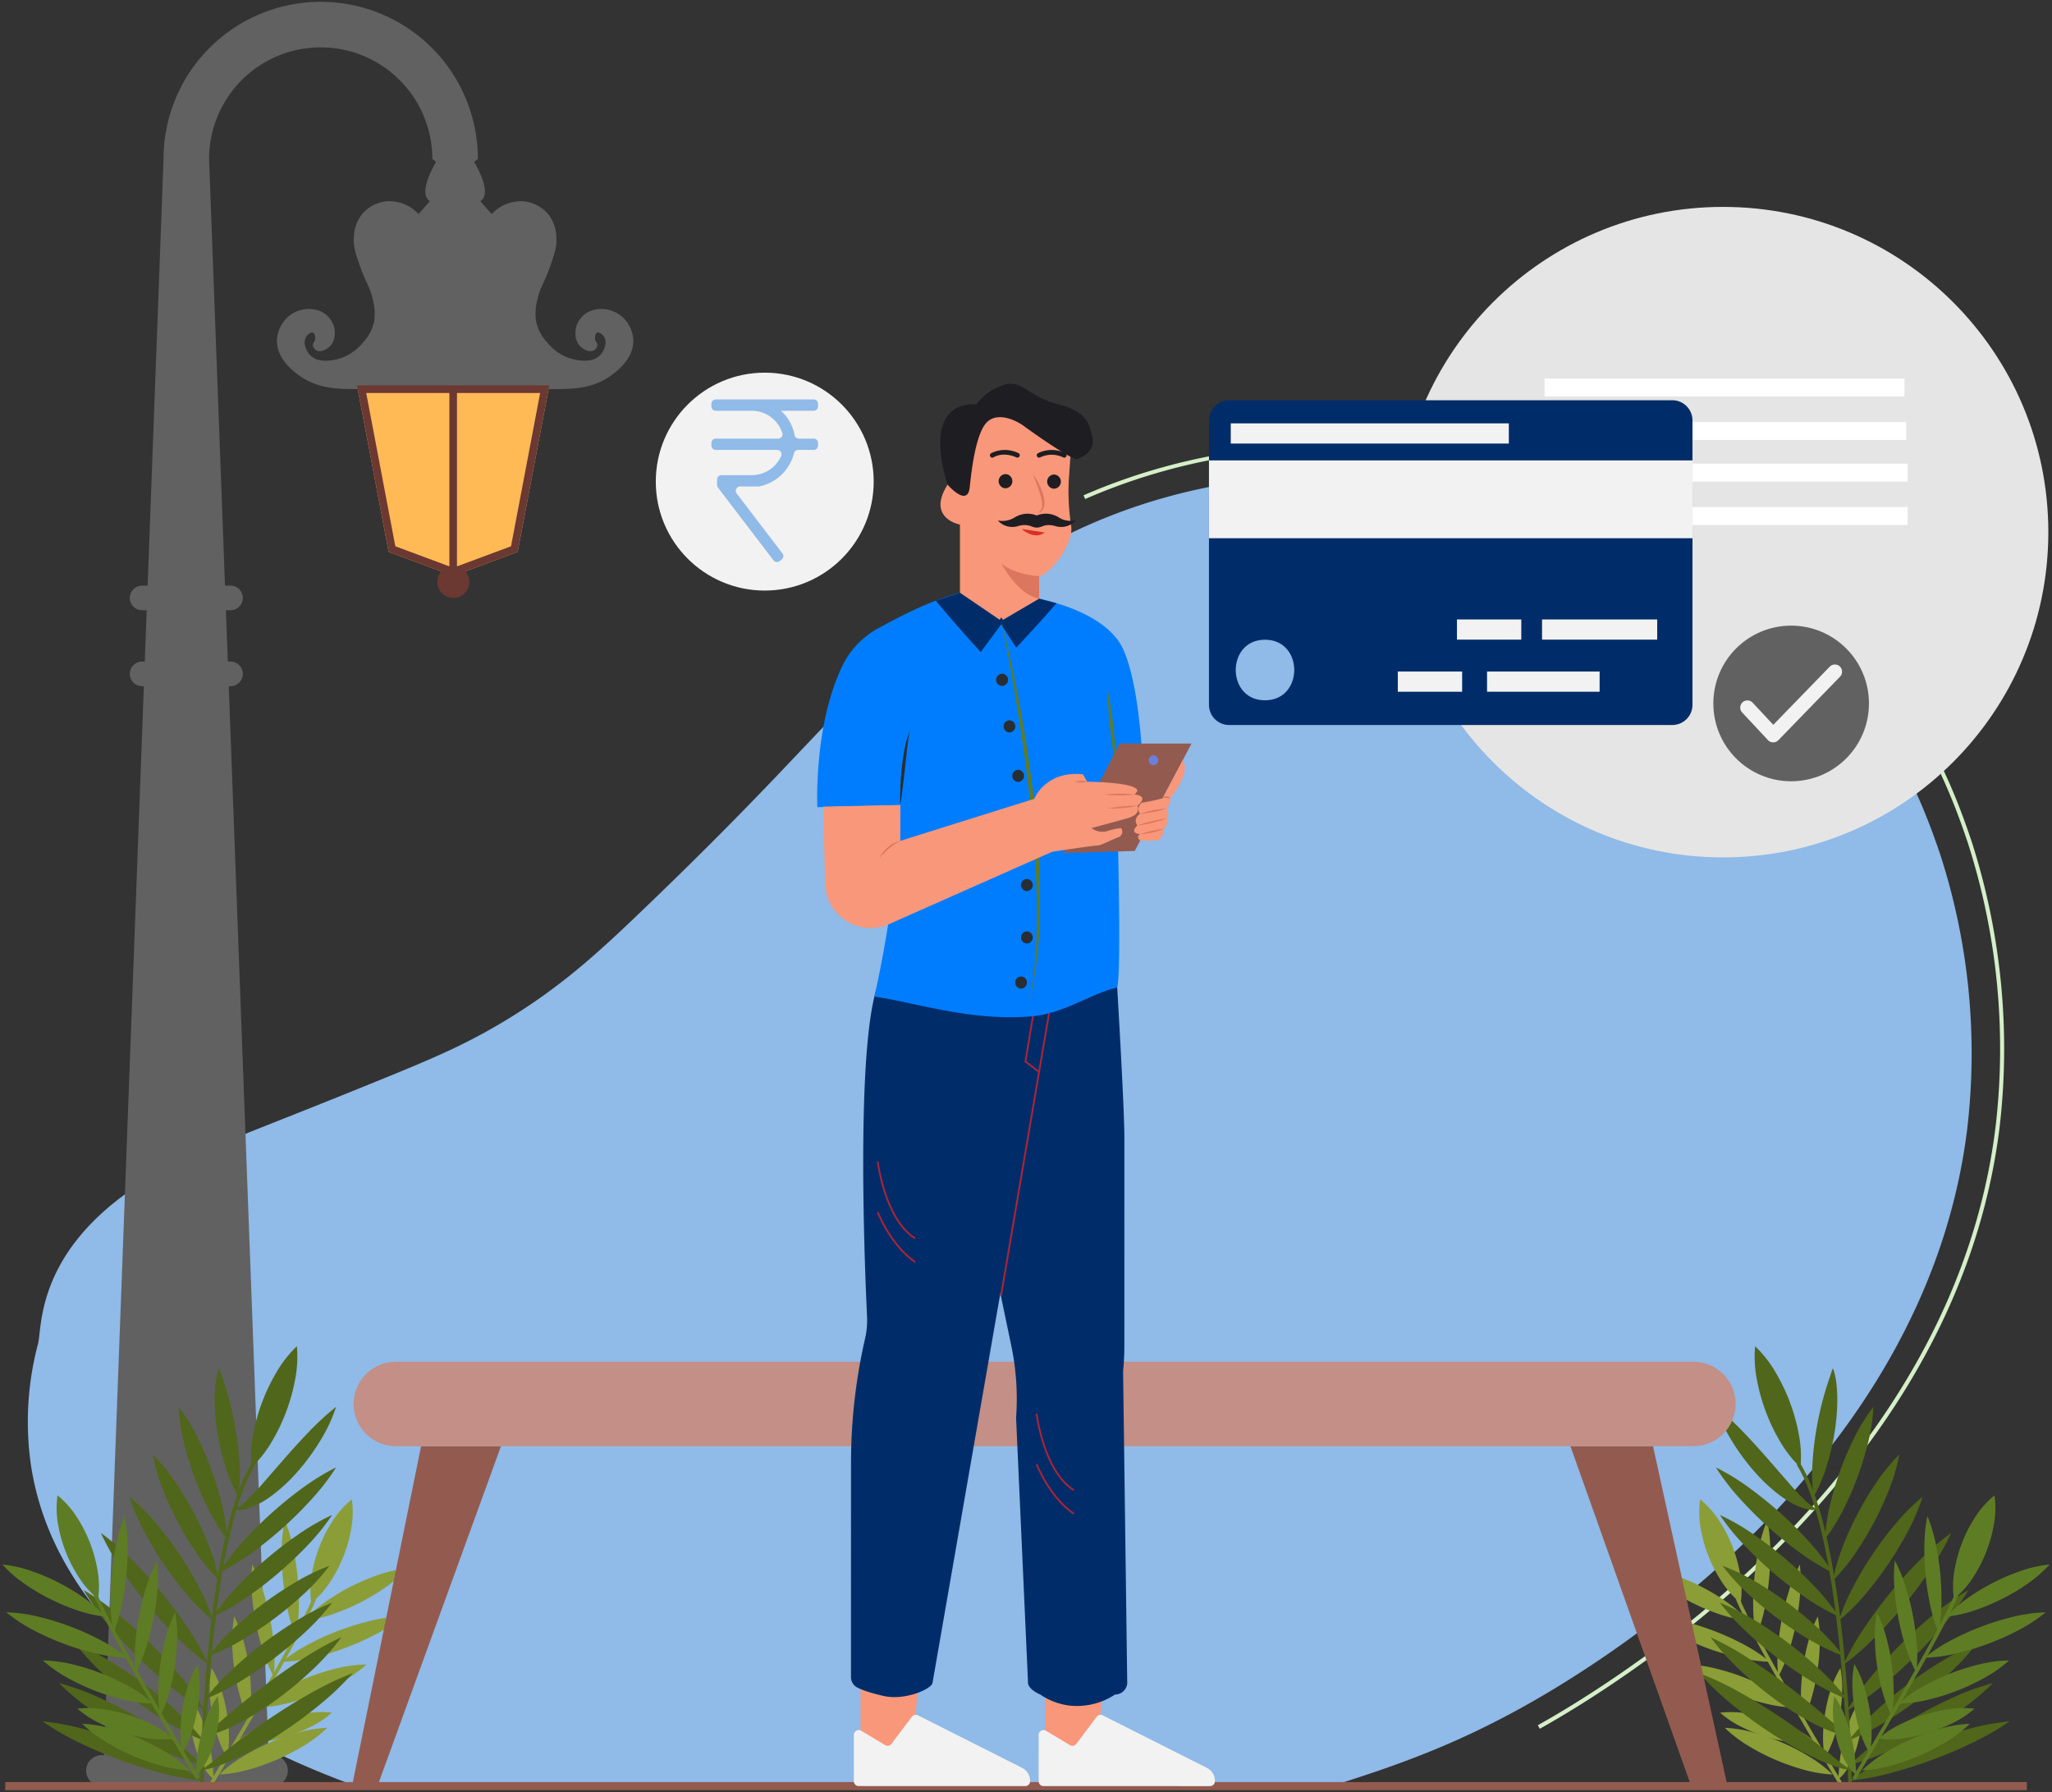 <svg width="497" height="434" fill="none" xmlns="http://www.w3.org/2000/svg"><rect width="100%" height="100%" fill="#333333" stroke="none"/><path d="M322.427 432.556c15.913-4.974 30.191-10.055 47.367-19.7 17.715-9.948 96.409-57.29 106.642-139.225a156.28 156.28 0 0 0-6.521-66.739c-3.164-9.272-9.725-27.896-26.284-46.314-20.271-22.559-43.401-31.303-56.964-36.248a164.414 164.414 0 0 0-63.868-9.488c-12.3.402-34.01 1.303-58.688 12.083-16.099 7.03-26.107 15.05-40.855 27.034-23.365 19.006-26.44 26.917-67.315 66.161-11.222 10.771-20.447 19.26-34.529 27.622-9.763 5.797-17.656 9.038-32.218 14.952-35.792 14.54-45.983 17.484-57.695 25.67-22.778 15.931-21.302 33.304-22.282 37.044a73.552 73.552 0 0 0-1.733 29.345c2.987 19.652 13.572 32.498 20.143 40.273a110.747 110.747 0 0 0 32.218 25.888 205.866 205.866 0 0 0 26.401 11.643l236.181-.001z" fill="#90BAE7"/><path d="m372.949 418.667-.48-.854c23.404-13.147 100.568-62.435 110.831-144.656a162.758 162.758 0 0 0-6.771-69.296c-2.915-8.55-9.743-28.572-27.27-48.072-21.466-23.882-45.972-32.819-59.138-37.621a170.534 170.534 0 0 0-66.342-9.858c-12.168.395-34.814 1.132-60.953 12.544l-.392-.897c26.311-11.488 49.951-12.257 61.312-12.626a171.383 171.383 0 0 1 66.71 9.918c13.246 4.83 37.902 13.821 59.532 37.886 17.661 19.649 24.534 39.803 27.469 48.41a163.82 163.82 0 0 1 6.815 69.733c-10.32 82.677-87.817 132.185-111.323 145.389z" fill="#D5EFC8"/><path d="m86.477 93.335 7.657 40.32 15.627 5.815 15.624-5.815 7.657-40.32H86.477z" fill="#FFBA55"/><path d="M150.905 76.93a7.565 7.565 0 0 0-8.19-1.49 6.045 6.045 0 0 0-3.143 3.64c-.062.22-.781 2.955.91 4.715.795.828 2.283 1.604 3.309 1.075a1.645 1.645 0 0 0 .91-1.324c-.005-.464-.335-.56-.497-1.158-.181-.674-.046-1.613.414-1.82.49-.22 1.346.389 1.737 1.076.729 1.28.085 3.263-1.02 4.384-1.79 1.816-4.733 1.312-5.956 1.103a11.782 11.782 0 0 1-6.839-4.191 10.84 10.84 0 0 1-2.647-4.853c-.31-1.76-.235-3.566.22-5.294.699-3.351 1.566-3.848 3.089-8.161 1.154-3.27 1.727-4.953 1.544-7.28a9.35 9.35 0 0 0-1.986-5.514 9.02 9.02 0 0 0-5.956-3.088 9.735 9.735 0 0 0-7.721 3.088l-2.758-3.126s3.309-1.23-1.489-9.502l.91-.703A38.062 38.062 0 0 0 77.678.443 38.07 38.07 0 0 0 50.76 11.592a38.061 38.061 0 0 0-11.15 26.915l-3.857 103.327h-1.327a2.984 2.984 0 0 0-2.984 2.978 2.978 2.978 0 0 0 2.984 2.978h1.105l-.464 12.426h-.641a2.98 2.98 0 0 0-2.757 4.119 2.976 2.976 0 0 0 2.757 1.837h.419l-9.662 258.885h-.575a3.752 3.752 0 0 0-3.75 3.75 3.749 3.749 0 0 0 3.75 3.75h41.364a3.748 3.748 0 0 0 3.75-3.75 3.751 3.751 0 0 0-3.75-3.75h-.905l-9.662-258.885h.42a2.986 2.986 0 0 0 2.984-2.978 2.978 2.978 0 0 0-2.985-2.978h-.642l-.463-12.426h1.105a2.98 2.98 0 0 0 2.757-4.119 2.976 2.976 0 0 0-2.757-1.837h-1.328L50.64 38.507a27.033 27.033 0 0 1 27.038-27.035 27.04 27.04 0 0 1 27.038 27.035l.91.703c-4.798 8.272-1.489 9.502-1.489 9.502l-2.758 3.126a9.731 9.731 0 0 0-7.72-3.088 9.024 9.024 0 0 0-5.957 3.088 9.35 9.35 0 0 0-1.986 5.515c-.183 2.326.39 4.009 1.545 7.279 1.522 4.313 2.39 4.81 3.088 8.161a12.36 12.36 0 0 1 .22 5.294 10.855 10.855 0 0 1-2.647 4.853 11.783 11.783 0 0 1-6.838 4.191c-1.224.21-4.167.713-5.957-1.103-1.105-1.12-1.749-3.103-1.02-4.384.391-.687 1.247-1.296 1.737-1.075.46.206.596 1.145.414 1.82-.161.598-.492.693-.496 1.157a1.647 1.647 0 0 0 .91 1.324c1.025.53 2.513-.247 3.309-1.075 1.69-1.76.97-4.495.91-4.715a6.057 6.057 0 0 0-3.144-3.64 7.564 7.564 0 0 0-8.19 1.49 8.092 8.092 0 0 0-2.482 5.376c-.166 4.658 4.253 7.821 5.46 8.685 4.254 3.045 8.952 3.175 12.41 3.226 9.253.137 17.464.19 25.286.17 7.822.02 16.033-.033 25.287-.17 3.457-.051 8.155-.181 12.409-3.226 1.207-.864 5.626-4.027 5.46-8.685a8.091 8.091 0 0 0-2.482-5.377z" fill="#616161"/><path d="m86.477 93.335 7.657 40.32 15.627 5.815 15.624-5.815 7.657-40.32H86.477zm2.22 1.838h20.144v41.993l-13.094-4.872-7.05-37.121zm35.076 37.121-13.093 4.872V95.173h20.143l-7.05 37.121z" fill="#6B3832"/><path d="M109.744 144.811a3.888 3.888 0 1 0 .001-7.775 3.888 3.888 0 0 0-.001 7.775z" fill="#6B3832"/><path d="m445.357 432.075.767-.461c-.216-.359-21.584-35.965-24.91-44.835l-.838.314c3.356 8.947 24.1 43.514 24.981 44.982z" fill="#8B9D36"/><path d="M428.037 368.109a38.397 38.397 0 0 0-2.066 6.922 64.634 64.634 0 0 0-1.055 7.018 63.332 63.332 0 0 0-.291 7.09c.013 2.414.258 4.821.729 7.188a37.898 37.898 0 0 0 2.07-6.921 63.436 63.436 0 0 0 1.051-7.019 64.57 64.57 0 0 0 .286-7.091 38.366 38.366 0 0 0-.724-7.187zm7.886 10.781a36.619 36.619 0 0 0-2.68 6.527 61.586 61.586 0 0 0-1.684 6.717 60.535 60.535 0 0 0-.929 6.863 36.244 36.244 0 0 0 .076 7.056 36.13 36.13 0 0 0 2.685-6.526 60.625 60.625 0 0 0 1.68-6.718c.436-2.269.745-4.561.924-6.864a36.632 36.632 0 0 0-.072-7.055zm4.345 12.552a31.129 31.129 0 0 0-2.281 6.066 51.726 51.726 0 0 0-1.277 6.21 50.802 50.802 0 0 0-.516 6.318 30.644 30.644 0 0 0 .498 6.463 30.694 30.694 0 0 0 2.286-6.066 50.676 50.676 0 0 0 1.272-6.21c.299-2.094.47-4.204.511-6.319a30.972 30.972 0 0 0-.493-6.462zm5.472 12.528a23.825 23.825 0 0 0-2.313 5.163 38.821 38.821 0 0 0-1.313 5.335 38.11 38.11 0 0 0-.557 5.466 23.569 23.569 0 0 0 .453 5.64 23.486 23.486 0 0 0 2.318-5.162 38.076 38.076 0 0 0 1.309-5.336c.313-1.807.497-3.633.552-5.466a23.777 23.777 0 0 0-.449-5.64zm4.829 7.831a21.412 21.412 0 0 0-2.443 4.533 36.934 36.934 0 0 0-1.535 4.702 42.023 42.023 0 0 0-.927 4.822 50.038 50.038 0 0 0-.254 2.462 18.38 18.38 0 0 1-.27 2.521 4.94 4.94 0 0 0 .594-.374l.482-.483a8.92 8.92 0 0 0 .843-1.055c.489-.717.923-1.471 1.296-2.255a25.168 25.168 0 0 0 1.701-4.756c.414-1.624.682-3.281.801-4.953a18.678 18.678 0 0 0-.288-5.164zm-27.221-19.329a30.804 30.804 0 0 0-5.44-4.717 50.38 50.38 0 0 0-6.013-3.585 49.572 49.572 0 0 0-6.446-2.728 30.444 30.444 0 0 0-7.025-1.586 30.48 30.48 0 0 0 5.437 4.722 49.539 49.539 0 0 0 6.016 3.579 50.344 50.344 0 0 0 6.449 2.723 30.85 30.85 0 0 0 7.022 1.592zm5.343 9.979a37.95 37.95 0 0 0-6.709-4.392 63.286 63.286 0 0 0-7.156-3.204 62.042 62.042 0 0 0-7.493-2.306 37.483 37.483 0 0 0-7.943-1.107 37.504 37.504 0 0 0 6.707 4.397 61.989 61.989 0 0 0 7.157 3.199 63.267 63.267 0 0 0 7.496 2.3c2.6.65 5.262 1.023 7.941 1.113zm6.29 11.092a32.366 32.366 0 0 0-6.048-4.24 53.162 53.162 0 0 0-6.51-3.059 52.222 52.222 0 0 0-6.858-2.164 32.021 32.021 0 0 0-7.323-.971 31.977 31.977 0 0 0 6.045 4.245 52.287 52.287 0 0 0 6.512 3.053 53.088 53.088 0 0 0 6.86 2.159c2.395.604 4.852.931 7.322.977zm4.971 8.537a24.292 24.292 0 0 0-5.312-3.498 38.763 38.763 0 0 0-5.691-2.288 38.153 38.153 0 0 0-5.978-1.372 24.026 24.026 0 0 0-6.361-.15 23.997 23.997 0 0 0 5.31 3.504 38.02 38.02 0 0 0 5.693 2.282 38.643 38.643 0 0 0 5.98 1.366c2.103.331 4.241.383 6.359.156z" fill="#8B9D36"/><path d="M443.875 429.741a31.89 31.89 0 0 0-5.838-4.436 52.5 52.5 0 0 0-6.343-3.272 51.619 51.619 0 0 0-6.724-2.391 31.577 31.577 0 0 0-7.233-1.216 31.552 31.552 0 0 0 5.836 4.442 51.423 51.423 0 0 0 6.345 3.266 52.388 52.388 0 0 0 6.727 2.385 31.889 31.889 0 0 0 7.23 1.222zm-22.264-41.517a22.434 22.434 0 0 0-.174-7.17 33.798 33.798 0 0 0-1.827-6.523 33.244 33.244 0 0 0-3.079-6.032 22.227 22.227 0 0 0-4.749-5.379 22.253 22.253 0 0 0 .166 7.173 33.23 33.23 0 0 0 1.835 6.519 33.787 33.787 0 0 0 3.088 6.03 22.465 22.465 0 0 0 4.74 5.382z" fill="#8B9D36"/><path d="m447.662 432.557.893-.016c-.039-2.442-1.1-60.036-12.622-78.277l-.756.478c11.389 18.03 12.475 77.219 12.485 77.815z" fill="#50661A"/><path d="M439.257 362.491a40.922 40.922 0 0 1-.268-8.062c.148-2.621.439-5.231.871-7.821a80.935 80.935 0 0 1 1.653-7.664c.668-2.549 1.51-5.001 2.41-7.613.255.648.448 1.319.577 2.004.144.672.25 1.352.315 2.037.14 1.343.201 2.693.182 4.043a51.975 51.975 0 0 1-.728 7.924 57.642 57.642 0 0 1-1.833 7.715 36.3 36.3 0 0 1-3.179 7.437zm-14.163-36.471a29.003 29.003 0 0 1 5.044 6.48 45.595 45.595 0 0 1 3.38 7.102 44.811 44.811 0 0 1 2.122 7.573c.54 2.699.69 5.461.442 8.202a28.637 28.637 0 0 1-5.051-6.477 44.713 44.713 0 0 1-3.373-7.105 45.563 45.563 0 0 1-2.114-7.576 28.954 28.954 0 0 1-.45-8.199zm-9.496 14.679a66.656 66.656 0 0 1 6.642 6.119c2.053 2.128 4.012 4.303 5.929 6.49l5.694 6.534c.955 1.07 1.92 2.124 2.94 3.123a13.443 13.443 0 0 0 3.475 2.625 6.026 6.026 0 0 1-2.378-.061 11.125 11.125 0 0 1-2.291-.72 22.106 22.106 0 0 1-4.081-2.34 40.067 40.067 0 0 1-6.722-6.218 52.93 52.93 0 0 1-5.341-7.296 37.991 37.991 0 0 1-3.867-8.256zm0 14.678a54.866 54.866 0 0 1 8.257 5.078 93.351 93.351 0 0 1 7.409 6.02 92.046 92.046 0 0 1 6.766 6.734 54.355 54.355 0 0 1 5.909 7.685 54.413 54.413 0 0 1-8.262-5.073 91.969 91.969 0 0 1-7.404-6.025 93.853 93.853 0 0 1-6.762-6.738 55.012 55.012 0 0 1-5.913-7.681zm.966 11.517a54.41 54.41 0 0 1 8.342 4.823 92.795 92.795 0 0 1 7.519 5.788 90.901 90.901 0 0 1 6.895 6.518 53.778 53.778 0 0 1 6.062 7.491 53.683 53.683 0 0 1-8.346-4.819 90.75 90.75 0 0 1-7.514-5.792 92.103 92.103 0 0 1-6.891-6.523 54.311 54.311 0 0 1-6.067-7.486zm.644 12.31a50.642 50.642 0 0 1 8.356 4.053 85.751 85.751 0 0 1 7.597 5.07 84.06 84.06 0 0 1 7.023 5.838 49.89 49.89 0 0 1 6.256 6.865 49.983 49.983 0 0 1-8.359-4.048 83.964 83.964 0 0 1-7.594-5.075 85.55 85.55 0 0 1-7.019-5.843 50.494 50.494 0 0 1-6.26-6.86zm-.644 8.931a56.18 56.18 0 0 1 8.743 4.439 96.059 96.059 0 0 1 7.976 5.448 94.098 94.098 0 0 1 7.395 6.214 55.467 55.467 0 0 1 6.621 7.233 55.621 55.621 0 0 1-8.746-4.434 93.988 93.988 0 0 1-7.973-5.454 95.529 95.529 0 0 1-7.391-6.218 56.139 56.139 0 0 1-6.625-7.228zm-2.253 8.368a73.442 73.442 0 0 1 9.139 5.071 140.833 140.833 0 0 1 8.445 5.87 174.233 174.233 0 0 1 8.035 6.356c2.649 2.176 5.151 4.442 7.892 6.686a22.11 22.11 0 0 1-5.118-1.493 50.209 50.209 0 0 1-4.751-2.287 78.203 78.203 0 0 1-8.733-5.682 90.267 90.267 0 0 1-7.933-6.694 56.973 56.973 0 0 1-6.976-7.827zm-2.736 8.69a75.378 75.378 0 0 1 9.924 4.715 139.091 139.091 0 0 1 9.249 5.656 154.525 154.525 0 0 1 8.799 6.292 204.287 204.287 0 0 1 4.248 3.368 37.817 37.817 0 0 0 4.313 3.302 8.301 8.301 0 0 1-2.788-.479 32.94 32.94 0 0 1-2.634-.926c-1.72-.683-3.382-1.464-5.013-2.292a95.109 95.109 0 0 1-9.4-5.545 107.18 107.18 0 0 1-8.749-6.483 66.462 66.462 0 0 1-7.949-7.608zm30.456-32.479a44.518 44.518 0 0 1 1.282-8.605 75.044 75.044 0 0 1 2.474-8.17 73.725 73.725 0 0 1 3.376-7.84 43.918 43.918 0 0 1 4.578-7.4 43.986 43.986 0 0 1-1.277 8.607 73.607 73.607 0 0 1-2.48 8.168 74.858 74.858 0 0 1-3.381 7.838 44.456 44.456 0 0 1-4.572 7.402zm1.908 10.049a45.41 45.41 0 0 1 2.47-8.445 76.467 76.467 0 0 1 3.592-7.853 75.365 75.365 0 0 1 4.442-7.406 45.003 45.003 0 0 1 5.574-6.809 44.894 44.894 0 0 1-2.464 8.447 75.35 75.35 0 0 1-3.598 7.851 76.718 76.718 0 0 1-4.447 7.403 45.55 45.55 0 0 1-5.569 6.812zm1.443 9.717a49.798 49.798 0 0 1 3.616-8.478 84.099 84.099 0 0 1 4.667-7.767 82.862 82.862 0 0 1 5.462-7.231 49.255 49.255 0 0 1 6.523-6.513 49.148 49.148 0 0 1-3.61 8.481 82.851 82.851 0 0 1-4.672 7.765 84.528 84.528 0 0 1-5.467 7.226 49.802 49.802 0 0 1-6.519 6.517zm1.058 10.721a64.134 64.134 0 0 1 5.177-9.099 106.966 106.966 0 0 1 6.159-8.297 109.706 109.706 0 0 1 6.901-7.688 63.207 63.207 0 0 1 7.894-6.878 63.15 63.15 0 0 1-5.172 9.102 105.803 105.803 0 0 1-6.163 8.293 112.46 112.46 0 0 1-6.907 7.684 64.072 64.072 0 0 1-7.889 6.883zm.859 11.116a64.79 64.79 0 0 1 6.13-8.552 107.731 107.731 0 0 1 7.024-7.653 110.77 110.77 0 0 1 7.7-6.972 63.833 63.833 0 0 1 8.602-6.062 63.934 63.934 0 0 1-6.125 8.557 107.02 107.02 0 0 1-7.028 7.648 113.72 113.72 0 0 1-7.705 6.967 64.749 64.749 0 0 1-8.598 6.067zm.523 7.129a56.441 56.441 0 0 1 6.66-7.231 96.41 96.41 0 0 1 7.424-6.218 94.24 94.24 0 0 1 8.004-5.453 55.882 55.882 0 0 1 8.777-4.432 55.836 55.836 0 0 1-6.657 7.235 94.556 94.556 0 0 1-7.428 6.214 96.173 96.173 0 0 1-8.008 5.448 56.599 56.599 0 0 1-8.772 4.437zm.286 5.954a59.822 59.822 0 0 1 7.781-6.469 99.467 99.467 0 0 1 8.41-5.367 102.376 102.376 0 0 1 8.888-4.535 59.142 59.142 0 0 1 9.523-3.423 59.094 59.094 0 0 1-7.778 6.474 98.557 98.557 0 0 1-8.413 5.362 104.687 104.687 0 0 1-8.891 4.529 59.784 59.784 0 0 1-9.52 3.429zm-.222 3.862a64.605 64.605 0 0 1 9.103-5.243 109.922 109.922 0 0 1 9.544-4.053 110.347 110.347 0 0 1 9.877-3.154 63.777 63.777 0 0 1 10.324-1.953 63.723 63.723 0 0 1-9.101 5.249 106.542 106.542 0 0 1-9.547 4.047 110.352 110.352 0 0 1-9.879 3.148 64.652 64.652 0 0 1-10.321 1.959z" fill="#50661A"/><path d="M449.45 430.954c.881-1.468 21.625-36.033 24.981-44.982l-.838-.313c-3.326 8.87-24.694 44.476-24.91 44.834l.767.461z" fill="#5E7C24"/><path d="M466.815 367.13a38.373 38.373 0 0 1 2.066 6.922c.48 2.318.832 4.661 1.055 7.018.23 2.356.327 4.723.291 7.09a37.797 37.797 0 0 1-.729 7.188 37.884 37.884 0 0 1-2.07-6.922 63.419 63.419 0 0 1-1.051-7.018 64.82 64.82 0 0 1-.286-7.091c.015-2.413.257-4.82.724-7.187zm-7.886 10.781a36.619 36.619 0 0 1 2.68 6.527 61.528 61.528 0 0 1 1.684 6.717c.441 2.268.751 4.56.93 6.863a36.244 36.244 0 0 1-.077 7.056 36.13 36.13 0 0 1-2.685-6.526 60.416 60.416 0 0 1-1.679-6.719 61.446 61.446 0 0 1-.925-6.863 36.63 36.63 0 0 1 .072-7.055zm-4.345 12.552a31.065 31.065 0 0 1 2.281 6.066 51.532 51.532 0 0 1 1.277 6.21c.304 2.093.476 4.203.516 6.318a30.71 30.71 0 0 1-.497 6.463 30.721 30.721 0 0 1-2.287-6.066 50.672 50.672 0 0 1-1.271-6.21 51.607 51.607 0 0 1-.512-6.319 31.04 31.04 0 0 1 .493-6.462zm-5.472 12.528a23.825 23.825 0 0 1 2.313 5.163 38.677 38.677 0 0 1 1.313 5.335 38.11 38.11 0 0 1 .557 5.466 23.467 23.467 0 0 1-.453 5.64 23.533 23.533 0 0 1-2.318-5.162 38.216 38.216 0 0 1-1.309-5.336 38.847 38.847 0 0 1-.552-5.466 23.83 23.83 0 0 1 .449-5.64zm-4.828 7.831a21.43 21.43 0 0 1 2.442 4.533 36.934 36.934 0 0 1 1.535 4.702c.403 1.588.712 3.198.928 4.822.1.819.192 1.633.253 2.462.032.846.122 1.688.27 2.521a5.02 5.02 0 0 1-.594-.374l-.482-.483a8.92 8.92 0 0 1-.843-1.055 16.967 16.967 0 0 1-1.296-2.255 25.168 25.168 0 0 1-1.701-4.756 28.145 28.145 0 0 1-.8-4.953 18.601 18.601 0 0 1 .288-5.164zm27.221-19.33a30.797 30.797 0 0 1 5.439-4.716 50.38 50.38 0 0 1 6.013-3.585 49.572 49.572 0 0 1 6.446-2.728 30.444 30.444 0 0 1 7.025-1.586 30.434 30.434 0 0 1-5.437 4.721 49.482 49.482 0 0 1-6.015 3.58 50.405 50.405 0 0 1-6.449 2.723 30.82 30.82 0 0 1-7.022 1.591zm-5.344 9.979a37.972 37.972 0 0 1 6.71-4.391 63.192 63.192 0 0 1 7.155-3.204 62.042 62.042 0 0 1 7.493-2.306 37.501 37.501 0 0 1 7.943-1.107 37.532 37.532 0 0 1-6.706 4.397 62.251 62.251 0 0 1-7.158 3.199 63.252 63.252 0 0 1-7.495 2.3 37.955 37.955 0 0 1-7.942 1.112zm-6.289 11.092a32.295 32.295 0 0 1 6.048-4.239 53.148 53.148 0 0 1 6.509-3.059 52.27 52.27 0 0 1 6.858-2.164 31.974 31.974 0 0 1 7.324-.971 32.016 32.016 0 0 1-6.046 4.245 52.287 52.287 0 0 1-6.512 3.053 53.244 53.244 0 0 1-6.86 2.159 32.353 32.353 0 0 1-7.321.976zm-4.971 8.538a24.245 24.245 0 0 1 5.312-3.498 38.706 38.706 0 0 1 5.69-2.288 38.041 38.041 0 0 1 5.978-1.372 24.027 24.027 0 0 1 6.361-.15 23.974 23.974 0 0 1-5.31 3.504 37.977 37.977 0 0 1-5.693 2.282 38.631 38.631 0 0 1-5.979 1.366 24.268 24.268 0 0 1-6.359.156z" fill="#5E7C24"/><path d="M450.977 428.762a31.863 31.863 0 0 1 5.839-4.436 52.27 52.27 0 0 1 6.342-3.272 51.326 51.326 0 0 1 6.724-2.391 31.577 31.577 0 0 1 7.233-1.216 31.595 31.595 0 0 1-5.836 4.442 51.561 51.561 0 0 1-6.345 3.266 52.335 52.335 0 0 1-6.727 2.385 31.889 31.889 0 0 1-7.23 1.222zm22.264-41.517a22.434 22.434 0 0 1 .174-7.17 33.798 33.798 0 0 1 1.827-6.523 33.244 33.244 0 0 1 3.079-6.032 22.248 22.248 0 0 1 4.749-5.379 22.196 22.196 0 0 1-.166 7.173 33.23 33.23 0 0 1-1.835 6.519 33.817 33.817 0 0 1-3.087 6.03 22.49 22.49 0 0 1-4.741 5.382z" fill="#5E7C24"/><path d="m51.643 432.075-.767-.461c.216-.359 21.584-35.965 24.91-44.835l.838.314c-3.356 8.947-24.1 43.514-24.981 44.982z" fill="#8B9D36"/><path d="M68.963 368.109a38.396 38.396 0 0 1 2.066 6.922c.48 2.318.832 4.661 1.055 7.018.23 2.356.326 4.723.29 7.09a37.887 37.887 0 0 1-.728 7.188 37.93 37.93 0 0 1-2.07-6.921 63.53 63.53 0 0 1-1.051-7.019 64.72 64.72 0 0 1-.286-7.091c.015-2.413.257-4.82.724-7.187zm-7.886 10.781a36.612 36.612 0 0 1 2.68 6.527 61.517 61.517 0 0 1 1.684 6.717c.44 2.268.75 4.56.93 6.863a36.229 36.229 0 0 1-.078 7.056 36.201 36.201 0 0 1-2.685-6.526 60.555 60.555 0 0 1-1.679-6.718 61.682 61.682 0 0 1-.924-6.864 36.672 36.672 0 0 1 .072-7.055zm-4.346 12.552a31.08 31.08 0 0 1 2.282 6.066 51.646 51.646 0 0 1 1.276 6.21c.304 2.093.477 4.203.517 6.318a30.69 30.69 0 0 1-.498 6.463 30.676 30.676 0 0 1-2.286-6.066 50.638 50.638 0 0 1-1.272-6.21c-.3-2.094-.47-4.204-.511-6.319a31.053 31.053 0 0 1 .492-6.462zM51.26 403.97a23.797 23.797 0 0 1 2.314 5.163 38.779 38.779 0 0 1 1.313 5.335c.317 1.806.503 3.633.557 5.466a23.522 23.522 0 0 1-.453 5.64 23.497 23.497 0 0 1-2.318-5.162 38.131 38.131 0 0 1-1.31-5.336 38.817 38.817 0 0 1-.55-5.466 23.798 23.798 0 0 1 .447-5.64zm-4.828 7.831a21.436 21.436 0 0 1 2.443 4.533 36.92 36.92 0 0 1 1.535 4.702c.402 1.588.712 3.198.927 4.822.1.819.193 1.633.254 2.462.032.846.122 1.688.27 2.521a4.96 4.96 0 0 1-.594-.374l-.482-.483a8.89 8.89 0 0 1-.843-1.055 16.86 16.86 0 0 1-1.296-2.255 25.119 25.119 0 0 1-1.701-4.756 28.15 28.15 0 0 1-.8-4.953 18.64 18.64 0 0 1 .287-5.164zm27.221-19.329a30.773 30.773 0 0 1 5.44-4.717 50.366 50.366 0 0 1 6.013-3.585 49.538 49.538 0 0 1 6.446-2.728 30.436 30.436 0 0 1 7.025-1.586 30.488 30.488 0 0 1-5.437 4.722 49.626 49.626 0 0 1-6.016 3.579 50.394 50.394 0 0 1-6.449 2.723 30.857 30.857 0 0 1-7.022 1.592zm-5.343 9.979a37.945 37.945 0 0 1 6.71-4.392 63.223 63.223 0 0 1 7.155-3.204 62.03 62.03 0 0 1 7.493-2.306 37.491 37.491 0 0 1 7.943-1.107 37.527 37.527 0 0 1-6.707 4.397 62.005 62.005 0 0 1-7.157 3.199 63.243 63.243 0 0 1-7.496 2.3 38.01 38.01 0 0 1-7.941 1.113zm-6.29 11.092a32.342 32.342 0 0 1 6.048-4.24 53.145 53.145 0 0 1 6.51-3.059 52.248 52.248 0 0 1 6.858-2.164 32.026 32.026 0 0 1 7.323-.971 31.988 31.988 0 0 1-6.045 4.245 52.262 52.262 0 0 1-6.512 3.053 53.122 53.122 0 0 1-6.86 2.159 32.41 32.41 0 0 1-7.322.977zm-4.97 8.537a24.265 24.265 0 0 1 5.311-3.498 38.72 38.72 0 0 1 5.691-2.288 38.133 38.133 0 0 1 5.978-1.372 24.023 24.023 0 0 1 6.36-.15 23.972 23.972 0 0 1-5.31 3.504 37.985 37.985 0 0 1-5.692 2.282 38.63 38.63 0 0 1-5.98 1.366 24.266 24.266 0 0 1-6.359.156z" fill="#8B9D36"/><path d="M53.124 429.741a31.895 31.895 0 0 1 5.84-4.436 52.428 52.428 0 0 1 6.342-3.272 51.636 51.636 0 0 1 6.724-2.391 31.57 31.57 0 0 1 7.233-1.216 31.533 31.533 0 0 1-5.836 4.442 51.404 51.404 0 0 1-6.346 3.266 52.346 52.346 0 0 1-6.726 2.385 31.895 31.895 0 0 1-7.23 1.222zm22.265-41.517a22.452 22.452 0 0 1 .174-7.17 33.784 33.784 0 0 1 1.827-6.523 33.25 33.25 0 0 1 3.079-6.032 22.234 22.234 0 0 1 4.749-5.379 22.216 22.216 0 0 1-.166 7.173 33.245 33.245 0 0 1-1.835 6.519 33.785 33.785 0 0 1-3.088 6.03 22.474 22.474 0 0 1-4.74 5.382z" fill="#8B9D36"/><path d="m49.338 432.557-.893-.016c.04-2.442 1.1-60.036 12.622-78.277l.756.478c-11.389 18.03-12.475 77.219-12.485 77.815z" fill="#50661A"/><path d="M57.743 362.491a40.96 40.96 0 0 0 .268-8.062 72.511 72.511 0 0 0-.871-7.821 80.41 80.41 0 0 0-1.654-7.664c-.667-2.549-1.51-5.001-2.41-7.613a11.144 11.144 0 0 0-.576 2.004c-.144.672-.25 1.352-.315 2.037-.14 1.343-.2 2.693-.182 4.043.04 2.656.283 5.305.728 7.924a57.537 57.537 0 0 0 1.833 7.715 36.271 36.271 0 0 0 3.18 7.437zm14.163-36.471a28.988 28.988 0 0 0-5.044 6.48 45.525 45.525 0 0 0-3.38 7.102 44.755 44.755 0 0 0-2.122 7.573 28.655 28.655 0 0 0-.443 8.202 28.637 28.637 0 0 0 5.052-6.477 44.675 44.675 0 0 0 3.373-7.105 45.553 45.553 0 0 0 2.114-7.576 28.95 28.95 0 0 0 .45-8.199zm9.496 14.679a66.724 66.724 0 0 0-6.642 6.119c-2.053 2.128-4.012 4.303-5.929 6.49l-5.694 6.534c-.955 1.07-1.92 2.124-2.94 3.123a13.43 13.43 0 0 1-3.475 2.625 6.027 6.027 0 0 0 2.378-.061 11.145 11.145 0 0 0 2.291-.72 22.126 22.126 0 0 0 4.08-2.34 40.047 40.047 0 0 0 6.723-6.218 52.99 52.99 0 0 0 5.341-7.296 37.98 37.98 0 0 0 3.867-8.256zm0 14.678a54.916 54.916 0 0 0-8.257 5.078 93.357 93.357 0 0 0-7.409 6.02 91.793 91.793 0 0 0-6.766 6.734 54.288 54.288 0 0 0-5.909 7.685 54.44 54.44 0 0 0 8.262-5.073 92.008 92.008 0 0 0 7.404-6.025 93.747 93.747 0 0 0 6.762-6.738 54.974 54.974 0 0 0 5.913-7.681zm-.966 11.517a54.43 54.43 0 0 0-8.342 4.823 92.756 92.756 0 0 0-7.519 5.788 90.88 90.88 0 0 0-6.895 6.518 53.805 53.805 0 0 0-6.063 7.491 53.655 53.655 0 0 0 8.347-4.819 90.772 90.772 0 0 0 7.514-5.792 92.434 92.434 0 0 0 6.891-6.523 54.338 54.338 0 0 0 6.067-7.486zm-.644 12.31a50.613 50.613 0 0 0-8.356 4.053 85.683 85.683 0 0 0-7.597 5.07 83.993 83.993 0 0 0-7.023 5.838 49.926 49.926 0 0 0-6.256 6.865 49.976 49.976 0 0 0 8.36-4.048 84.13 84.13 0 0 0 7.593-5.075 85.566 85.566 0 0 0 7.019-5.843 50.55 50.55 0 0 0 6.26-6.86zm.644 8.931a56.153 56.153 0 0 0-8.743 4.439 95.822 95.822 0 0 0-7.976 5.448 94.125 94.125 0 0 0-7.395 6.214 55.507 55.507 0 0 0-6.621 7.233 55.611 55.611 0 0 0 8.746-4.434 93.85 93.85 0 0 0 7.973-5.454 95.689 95.689 0 0 0 7.391-6.218 56.201 56.201 0 0 0 6.625-7.228zm2.253 8.368a73.404 73.404 0 0 0-9.139 5.071 140.655 140.655 0 0 0-8.445 5.87 174.724 174.724 0 0 0-8.036 6.356c-2.648 2.176-5.15 4.442-7.89 6.686a22.096 22.096 0 0 0 5.116-1.493 50.292 50.292 0 0 0 4.752-2.287 78.168 78.168 0 0 0 8.733-5.682 90.048 90.048 0 0 0 7.933-6.694 56.99 56.99 0 0 0 6.976-7.827zm2.736 8.69a75.346 75.346 0 0 0-9.924 4.715 139.083 139.083 0 0 0-9.25 5.656 154.874 154.874 0 0 0-8.798 6.292 205.904 205.904 0 0 0-4.248 3.368 37.802 37.802 0 0 1-4.313 3.302 8.302 8.302 0 0 0 2.788-.479c.898-.266 1.77-.589 2.633-.926 1.721-.683 3.383-1.464 5.014-2.292a95.096 95.096 0 0 0 9.4-5.545 107.15 107.15 0 0 0 8.75-6.483 66.505 66.505 0 0 0 7.948-7.608zM54.97 372.714a44.48 44.48 0 0 0-1.283-8.605 74.755 74.755 0 0 0-2.473-8.17 73.62 73.62 0 0 0-3.376-7.84 43.976 43.976 0 0 0-4.578-7.4 44 44 0 0 0 1.277 8.607 73.542 73.542 0 0 0 2.48 8.168 74.796 74.796 0 0 0 3.38 7.838 44.465 44.465 0 0 0 4.573 7.402zm-1.908 10.049a45.464 45.464 0 0 0-2.47-8.445A76.553 76.553 0 0 0 47 366.465a75.246 75.246 0 0 0-4.442-7.406 44.989 44.989 0 0 0-5.574-6.809 44.94 44.94 0 0 0 2.464 8.447 75.307 75.307 0 0 0 3.598 7.851 76.637 76.637 0 0 0 4.447 7.403 45.54 45.54 0 0 0 5.57 6.812zm-1.444 9.717a49.772 49.772 0 0 0-3.615-8.478 84.228 84.228 0 0 0-4.667-7.767 82.926 82.926 0 0 0-5.462-7.231 49.222 49.222 0 0 0-6.524-6.513 49.176 49.176 0 0 0 3.611 8.481 82.72 82.72 0 0 0 4.672 7.765 84.26 84.26 0 0 0 5.467 7.226 49.796 49.796 0 0 0 6.519 6.517zm-1.057 10.721a64.189 64.189 0 0 0-5.177-9.099 106.99 106.99 0 0 0-6.159-8.297 109.717 109.717 0 0 0-6.901-7.688 63.165 63.165 0 0 0-7.894-6.878 63.185 63.185 0 0 0 5.172 9.102 105.856 105.856 0 0 0 6.163 8.293 112.507 112.507 0 0 0 6.907 7.684 64.124 64.124 0 0 0 7.889 6.883zm-.86 11.116a64.826 64.826 0 0 0-6.129-8.552 107.78 107.78 0 0 0-7.024-7.653 110.86 110.86 0 0 0-7.7-6.972 63.792 63.792 0 0 0-8.602-6.062 63.85 63.85 0 0 0 6.125 8.557 106.903 106.903 0 0 0 7.028 7.648 113.731 113.731 0 0 0 7.704 6.967 64.818 64.818 0 0 0 8.599 6.067zm-.522 7.129a56.499 56.499 0 0 0-6.66-7.231 96.288 96.288 0 0 0-7.425-6.218 94.173 94.173 0 0 0-8.003-5.453 55.85 55.85 0 0 0-8.777-4.432 55.818 55.818 0 0 0 6.657 7.235 94.525 94.525 0 0 0 7.428 6.214 96.2 96.2 0 0 0 8.008 5.448 56.574 56.574 0 0 0 8.772 4.437zm-.286 5.954a59.852 59.852 0 0 0-7.78-6.469 99.543 99.543 0 0 0-8.411-5.367 102.335 102.335 0 0 0-8.888-4.535 59.157 59.157 0 0 0-9.523-3.423 59.081 59.081 0 0 0 7.778 6.474 98.514 98.514 0 0 0 8.413 5.362 104.661 104.661 0 0 0 8.89 4.529 59.802 59.802 0 0 0 9.52 3.429zm.222 3.862a64.623 64.623 0 0 0-9.103-5.243 110.053 110.053 0 0 0-9.544-4.053 110.337 110.337 0 0 0-9.877-3.154 63.756 63.756 0 0 0-10.324-1.953 63.61 63.61 0 0 0 9.101 5.249 106.564 106.564 0 0 0 9.546 4.047 110.356 110.356 0 0 0 9.88 3.148 64.644 64.644 0 0 0 10.321 1.959z" fill="#50661A"/><path d="M47.55 430.954c-.88-1.468-21.625-36.033-24.981-44.982l.838-.313c3.326 8.87 24.694 44.476 24.91 44.834l-.767.461z" fill="#5E7C24"/><path d="M30.184 367.13a38.38 38.38 0 0 0-2.065 6.922 64.685 64.685 0 0 0-1.055 7.018 63.403 63.403 0 0 0-.291 7.09c.013 2.414.257 4.821.729 7.188a37.916 37.916 0 0 0 2.07-6.922c.48-2.318.832-4.661 1.05-7.018a64.72 64.72 0 0 0 .287-7.091 38.35 38.35 0 0 0-.724-7.187zm7.887 10.781a36.62 36.62 0 0 0-2.68 6.527 61.436 61.436 0 0 0-1.684 6.717c-.44 2.268-.75 4.56-.93 6.863a36.229 36.229 0 0 0 .077 7.056 36.194 36.194 0 0 0 2.685-6.526 60.593 60.593 0 0 0 1.68-6.719c.436-2.268.745-4.56.924-6.863a36.671 36.671 0 0 0-.072-7.055zm4.345 12.552a31.08 31.08 0 0 0-2.281 6.066 51.627 51.627 0 0 0-1.277 6.21 50.764 50.764 0 0 0-.516 6.318 30.69 30.69 0 0 0 .497 6.463 30.7 30.7 0 0 0 2.287-6.066 50.637 50.637 0 0 0 1.271-6.21c.3-2.094.471-4.204.512-6.319a31.046 31.046 0 0 0-.493-6.462zm5.472 12.528a23.802 23.802 0 0 0-2.313 5.163 38.778 38.778 0 0 0-1.314 5.335 38.052 38.052 0 0 0-.556 5.466 23.517 23.517 0 0 0 .453 5.64 23.496 23.496 0 0 0 2.318-5.162 38.118 38.118 0 0 0 1.309-5.336c.313-1.807.497-3.633.552-5.466a23.803 23.803 0 0 0-.449-5.64zm4.828 7.831a21.412 21.412 0 0 0-2.442 4.533 36.92 36.92 0 0 0-1.535 4.702 42.219 42.219 0 0 0-.928 4.822c-.1.819-.192 1.633-.253 2.462a18.317 18.317 0 0 1-.27 2.521 4.96 4.96 0 0 0 .594-.374l.482-.483c.307-.33.589-.682.843-1.055a16.86 16.86 0 0 0 1.296-2.255 25.119 25.119 0 0 0 1.7-4.756c.414-1.624.682-3.282.801-4.953a18.64 18.64 0 0 0-.288-5.164zm-27.22-19.33a30.806 30.806 0 0 0-5.44-4.716 50.358 50.358 0 0 0-6.013-3.585 49.538 49.538 0 0 0-6.446-2.728 30.435 30.435 0 0 0-7.025-1.586 30.442 30.442 0 0 0 5.437 4.721 49.497 49.497 0 0 0 6.015 3.58 50.388 50.388 0 0 0 6.45 2.723 30.8 30.8 0 0 0 7.021 1.591zm5.343 9.979a37.992 37.992 0 0 0-6.71-4.391 63.223 63.223 0 0 0-7.155-3.204 62.027 62.027 0 0 0-7.493-2.306 37.492 37.492 0 0 0-7.943-1.107 37.528 37.528 0 0 0 6.706 4.397 62.18 62.18 0 0 0 7.158 3.199 63.243 63.243 0 0 0 7.495 2.3c2.6.65 5.263 1.023 7.942 1.112zm6.29 11.092a32.337 32.337 0 0 0-6.049-4.239 53.147 53.147 0 0 0-6.509-3.059 52.252 52.252 0 0 0-6.858-2.164 31.971 31.971 0 0 0-7.324-.971 31.985 31.985 0 0 0 6.046 4.245 52.267 52.267 0 0 0 6.512 3.053 53.28 53.28 0 0 0 6.86 2.159 32.35 32.35 0 0 0 7.321.976zm4.97 8.538a24.266 24.266 0 0 0-5.312-3.498 38.711 38.711 0 0 0-5.69-2.288 38.018 38.018 0 0 0-5.979-1.372 24.023 24.023 0 0 0-6.36-.15 23.975 23.975 0 0 0 5.31 3.504 37.984 37.984 0 0 0 5.693 2.282 38.63 38.63 0 0 0 5.98 1.366c2.103.331 4.24.383 6.358.156z" fill="#5E7C24"/><path d="M46.023 428.762a31.895 31.895 0 0 0-5.839-4.436 52.285 52.285 0 0 0-6.342-3.272 51.343 51.343 0 0 0-6.724-2.391 31.569 31.569 0 0 0-7.233-1.216 31.576 31.576 0 0 0 5.836 4.442 51.542 51.542 0 0 0 6.345 3.266 52.352 52.352 0 0 0 6.726 2.385 31.895 31.895 0 0 0 7.231 1.222zM23.76 387.245a22.452 22.452 0 0 0-.174-7.17 33.79 33.79 0 0 0-1.827-6.523 33.251 33.251 0 0 0-3.08-6.032 22.234 22.234 0 0 0-4.748-5.379 22.213 22.213 0 0 0 .166 7.173 33.252 33.252 0 0 0 1.835 6.519 33.818 33.818 0 0 0 3.087 6.03 22.477 22.477 0 0 0 4.741 5.382z" fill="#5E7C24"/><path d="M185.222 143.02c14.574 0 26.388-11.813 26.388-26.385 0-14.572-11.814-26.385-26.388-26.385-14.573 0-26.388 11.813-26.388 26.385 0 14.572 11.815 26.385 26.388 26.385z" fill="#F2F2F2"/><path d="M490.909 431.577H1.273v1.957H490.91v-1.957z" fill="#935B50"/><path d="m85.34 432.17 16.65-81.939h19.348L91.562 432.17H85.34zM400.368 350.231l17.956 81.939h-8.85l-29.114-81.939h20.008z" fill="#935B50"/><path d="M410.152 329.787H95.872c-5.647 0-10.224 4.577-10.224 10.222 0 5.646 4.577 10.222 10.223 10.222h314.281c5.647 0 10.224-4.576 10.224-10.222 0-5.645-4.577-10.222-10.224-10.222z" fill="#C38F86"/><path d="m222.851 404.227-1.404 13.993 24.303 11.878-37.323-.005.004-25.869 14.42.003zM267.613 404.234l-1.404 13.994 24.303 11.879-37.323-.007.005-25.868 14.419.002z" fill="#F9977A"/><path d="M294.259 431.379v-.086a3.535 3.535 0 0 0-1.944-3.156L267.09 415.42a1.181 1.181 0 0 0-1.473.344l-4.932 6.562a1.177 1.177 0 0 1-1.548.302l-5.787-3.473a1.186 1.186 0 0 0-1.187-.015 1.174 1.174 0 0 0-.598 1.025l-.002 11.207a1.186 1.186 0 0 0 .345.833 1.196 1.196 0 0 0 .833.345l40.339.007a1.182 1.182 0 0 0 1.179-1.178zm-44.763-.008v-.085a3.535 3.535 0 0 0-1.943-3.156l-25.226-12.717a1.181 1.181 0 0 0-1.472.344l-4.933 6.561a1.179 1.179 0 0 1-1.548.303l-5.787-3.474a1.184 1.184 0 0 0-1.187-.015 1.184 1.184 0 0 0-.597 1.025l-.002 11.207a1.181 1.181 0 0 0 .727 1.089c.143.059.296.089.451.089l40.338.007a1.181 1.181 0 0 0 1.089-.727c.059-.143.09-.296.09-.451z" fill="#F2F2F2"/><path d="M270.099 230.906s2.232 36.23 2.231 44.748l-.009 50.262c0 2.069-.102 4.135-.305 6.198l1.004 75.582a2.971 2.971 0 0 1-2.958 2.68 16.741 16.741 0 0 1-11.066 2.669 16.142 16.142 0 0 1-7.055-2.673c-.768-.349-2.972-1.429-2.972-2.972 0-.072.003-.144.008-.216l-2.878-63.812a63.13 63.13 0 0 0-1.169-17.513l-18.732-89.611 43.901-5.342z" fill="#002D69"/><path d="M214.235 410.765c-2.779-.576-6.404-1.694-7.255-2.544a2.99 2.99 0 0 1-.645-.964 2.983 2.983 0 0 1-.225-1.138l.009-51.837a135.043 135.043 0 0 1 3.402-30.101c.404-1.77.566-3.587.48-5.401-.634-13.348-2.998-71.887 3.66-82.534l42.575-3.136-30.384 174.471c-.244 1.428-6.492 4.246-11.617 3.184z" fill="#002D69"/><path d="m221.513 300.084.227-.358c-7.21-4.58-8.909-18.255-8.925-18.392l-.421.049c.016.14 1.737 14.013 9.119 18.701z" fill="#B02336"/><path d="M237.389 243.574c24.296.004 33.285-7.326 33.398-7.422l-.275-.323c-.144.12-14.875 12.092-57.867 5.172l-.068.419a156.762 156.762 0 0 0 24.812 2.154z" fill="#065082"/><path d="m254.459 241.904-12.236 71.968.419.071 12.236-71.968-.419-.071z" fill="#B02336"/><path d="m251.541 259.75.255-.34-3.196-2.409 2.38-14.405-.417-.071-2.422 14.661 3.4 2.564zM221.506 305.786l.239-.349c-5.83-3.992-8.914-11.849-8.945-11.928l-.396.153c.031.08 3.161 8.057 9.102 12.124zm38.465 55.291.227-.358c-7.211-4.581-8.91-18.256-8.926-18.393l-.421.049c.016.14 1.737 14.014 9.12 18.702zm-.008 5.701.24-.349c-5.833-3.994-8.915-11.849-8.946-11.928l-.396.154c.031.079 3.162 8.057 9.102 12.123z" fill="#B02336"/><path d="m259.516 106.842-.64 9.262a53.196 53.196 0 0 0 .57 11.241c.674 4.685-5.512 12.083-7.766 12.175v9.316c.578 6.419-3.651 11.621-8.109 12.217-5.115.683-11.407-4.579-11.067-12.217v-21.789s-7.835-1.443-3.299-9.175a33.304 33.304 0 0 0 4.639-14.844l8.454-6.39 17.218 10.204z" fill="#F9977A"/><path d="M197.966 195.486s-.955-19.655 6.044-34.202a20.505 20.505 0 0 1 8.744-9.151c4.39-2.368 11.923-6.507 19.75-8.588-.066 5.781 4.515 6.926 10.001 6.813 5.134-.106 8.944.021 9.175-5.375 12.152 2.73 18.137 7.57 20.224 11.982 4.15 8.77 4.774 27.158 4.774 27.158l-6.424 1.273s1.611 48.517.338 53.75c-6.28 1.43-12.819 6.28-20.623 6.972-14.582 1.294-27.934-3.248-38.183-4.782a272.374 272.374 0 0 0 6.267-46.369l-20.087.519z" fill="#007DFE"/><path d="M240.34 110.828a.57.57 0 0 1-.554-.426.574.574 0 0 1 .27-.644 7.442 7.442 0 0 1 6.629-.012.57.57 0 0 1 .244.77.574.574 0 0 1-.769.248c-.029-.013-2.965-1.483-5.537-.011a.573.573 0 0 1-.283.075zm11.341 0a.57.57 0 0 1-.529-.794.566.566 0 0 1 .244-.276 7.442 7.442 0 0 1 6.629-.012.591.591 0 0 1 .175.139.588.588 0 0 1 .134.417.56.56 0 0 1-.201.39.574.574 0 0 1-.631.072 6.393 6.393 0 0 0-5.538-.011.573.573 0 0 1-.283.075zm3.608 7.526a1.721 1.721 0 0 0 1.659-1.718 1.72 1.72 0 0 0-1.659-1.718 1.716 1.716 0 0 0-1.66 1.718 1.719 1.719 0 0 0 1.66 1.718zm-11.753-.103a1.721 1.721 0 0 0 1.659-1.719 1.719 1.719 0 0 0-1.659-1.718 1.722 1.722 0 0 0-1.66 1.718 1.72 1.72 0 0 0 1.66 1.719z" fill="#1E1D22"/><path d="M250.237 114.973a15.155 15.155 0 0 1 2.387 4.689c.28.865.389 1.776.319 2.682-.04.479-.227.933-.534 1.303a1.657 1.657 0 0 1-1.244.514c.406-.107.757-.363.983-.716.19-.349.283-.742.271-1.138a9.035 9.035 0 0 0-.442-2.455c-.481-1.634-1.146-3.227-1.74-4.879zm1.443 24.547s-6.186-.316-9.175-3.147c0 0 3.814 7.58 9.175 8.611v-5.464z" fill="#DD765E"/><path d="M264.052 104.059s-.103-4.226-7.526-6.082c-7.423-1.855-8.867-5.979-13.145-4.845a14.056 14.056 0 0 0-6.959 4.845s-13.437-2.055-6.925 19.383c0 0 4.863 5.667 5.378.615.516-5.051 1.65-13.71 4.433-15.978 2.784-2.267 7.114 0 8.764 1.237 1.649 1.237 11.959 8.556 12.99 7.938 1.031-.619 5.155-1.856 2.99-7.113z" fill="#1E1D22"/><path d="m232.504 143.545 10.001 6.813-5.001 6.873-10.865-11.763 5.865-1.923zM242.505 150.358l9.176-5.374 4.21 1.099-9.698 10.091-3.688-5.816z" fill="#002D69"/><path d="M226.64 145.468c1.907 1.872 3.8 3.756 5.649 5.681l2.786 2.877c.935.953 1.832 1.941 2.75 2.909l-.674.04c1.659-2.298 3.276-4.625 4.969-6.897l.42-.563.367.588 3.643 5.845-.661-.066c1.631-1.668 3.306-3.294 4.956-4.943a296.609 296.609 0 0 1 5.046-4.856 268.904 268.904 0 0 1-4.651 5.235c-1.583 1.715-3.141 3.452-4.742 5.148l-.367.389-.294-.455-3.734-5.787.786.025c-1.64 2.31-3.357 4.565-5.031 6.851l-.319.435-.356-.396c-.892-.992-1.806-1.964-2.682-2.972l-2.647-3.005a270.239 270.239 0 0 1-5.214-6.083z" fill="#002D69"/><path d="M242.505 150.358c1.956 7.502 3.509 15.105 4.889 22.735a324.705 324.705 0 0 1 3.278 23.038 212.855 212.855 0 0 1 1.204 23.246c.044 7.77-.782 15.52-2.461 23.106l.884-5.741c.265-1.914.338-3.854.516-5.777.215-1.921.201-3.86.267-5.791l.078-2.897c.027-.966-.027-1.933-.037-2.9-.035-7.732-.623-15.455-1.424-23.146-.727-7.703-1.839-15.367-3.045-23.013a396.435 396.435 0 0 0-1.954-11.449 407.577 407.577 0 0 0-2.195-11.411zm27.749 35.038c-.322-1.486-.559-2.981-.783-4.478-.232-1.496-.403-2.998-.574-4.5-.153-1.505-.303-3.009-.394-4.52-.098-1.51-.184-3.022-.182-4.543.323 1.486.559 2.982.783 4.479.232 1.495.404 2.997.574 4.5.151 1.504.302 3.009.392 4.52.098 1.51.184 3.022.184 4.542z" fill="#5E7C24"/><path d="M271.15 180.068h17.447l-13.769 26.025-17.259.473 13.581-26.498z" fill="#935B50"/><path d="M218.054 194.968v8.675l32.442-10.184s2.735-6.884 11.789-5.941l1.037 1.792s12.26.094 12.166 2.263l-.66.849s3.679.188.661 2.734c0 0 1.036 1.981-2.17 2.924-3.207.943-8.959 2.451-8.959 2.451a4.285 4.285 0 0 0 3.772.755 16.308 16.308 0 0 1 3.395-.755 1.441 1.441 0 0 1 .221 1.331 1.447 1.447 0 0 1-.975.932c-1.792.661-4.056 1.981-5.093 1.981s-10.846 1.509-10.846 1.509l-39.476 17.511a11.036 11.036 0 0 1-10.383-.762 11.046 11.046 0 0 1-5.133-9.056l-.462-18.632 18.674-.377z" fill="#F9977A"/><path d="M279.355 185.302a1.178 1.178 0 0 0 0-2.357 1.178 1.178 0 0 0-.808 1.998c.213.219.502.348.808.359z" fill="#6C7FD8"/><path d="M286.452 184.123s2.386 2.38-3.042 9.195a3.081 3.081 0 0 1-.849 2.498 1.873 1.873 0 0 1 0 2.311 2.24 2.24 0 0 1-.636 2.546s-.142 2.899-2.052 2.899h-3.712s-1.175-.891 0-1.556c0 0-2.794-.141-.672-2.121 0 0-1.274-1.415.636-2.829a1.757 1.757 0 0 1 .553-2.688 41.136 41.136 0 0 0 4.909-1.06l4.865-9.195z" fill="#F9977A"/><path d="M212.961 207.792a9.386 9.386 0 0 1 2.11-2.613 6.56 6.56 0 0 1 2.982-1.536 12.352 12.352 0 0 0-2.726 1.834c-.831.727-1.621 1.5-2.366 2.315zm61.867-15.37a32.74 32.74 0 0 1-3.678.196 32.274 32.274 0 0 1-3.678-.196 32.275 32.275 0 0 1 3.678-.197 32.531 32.531 0 0 1 3.678.197zm-11.506-3.112a5.313 5.313 0 0 1-1.462.196 5.238 5.238 0 0 1-1.462-.196c.476-.134.968-.2 1.462-.196.494-.003.986.063 1.462.196zm12.167 5.846a31.116 31.116 0 0 1-3.566.525c-1.197.116-2.4.161-3.602.135a30.833 30.833 0 0 1 3.566-.525 31.38 31.38 0 0 1 3.602-.135zm6.098-1.838a.94.94 0 0 1 .913-.475c.177.017.349.065.51.141.157.08.294.194.4.334-.359-.007-.642-.087-.931-.084a2.51 2.51 0 0 0-.892.084zm-5.462 3.748a25.81 25.81 0 0 1 3.181-.818 25.644 25.644 0 0 1 3.255-.432 25.413 25.413 0 0 1-3.181.818 26.035 26.035 0 0 1-3.255.432zm-.636 2.829c1.151-.421 2.334-.701 3.51-1.004l1.779-.39c.594-.126 1.194-.22 1.783-.374a8.783 8.783 0 0 1-1.708.667c-.583.181-1.175.324-1.763.479a28.531 28.531 0 0 1-3.601.622zm.672 2.121c.936-.318 1.89-.583 2.857-.791a70.672 70.672 0 0 1 2.907-.552c-.899.425-1.847.739-2.822.935a17.91 17.91 0 0 1-2.942.408z" fill="#DD765E"/><path d="M218.054 194.967c-.071-1.509-.036-3.015.024-4.52.054-1.506.186-3.006.336-4.505.171-1.497.371-2.993.669-4.474a20.364 20.364 0 0 1 1.257-4.353c-.145.743-.288 1.474-.376 2.219-.11.74-.204 1.483-.284 2.227l-.485 4.466c-.169 1.489-.321 2.98-.517 4.469-.186 1.491-.372 2.982-.624 4.471zm24.677-28.864a1.467 1.467 0 0 0 1.419-1.469 1.468 1.468 0 0 0-1.419-1.469 1.469 1.469 0 0 0 0 2.938zm1.763 11.28a1.473 1.473 0 0 0 1.419-1.469 1.468 1.468 0 0 0-1.419-1.469 1.467 1.467 0 0 0-1.419 1.469 1.468 1.468 0 0 0 1.419 1.469zm2.115 11.984a1.466 1.466 0 0 0 1.419-1.468 1.468 1.468 0 0 0-1.419-1.469 1.469 1.469 0 0 0 0 2.937zm2.115 26.437a1.466 1.466 0 0 0 1.419-1.468 1.468 1.468 0 0 0-1.419-1.469 1.469 1.469 0 0 0 0 2.937zm0 12.69a1.467 1.467 0 0 0 1.419-1.469 1.468 1.468 0 0 0-1.419-1.468 1.468 1.468 0 0 0-1.006 2.489c.265.274.625.435 1.006.448zm-1.41 10.927a1.466 1.466 0 0 0 1.419-1.468 1.468 1.468 0 0 0-1.419-1.469 1.469 1.469 0 0 0 0 2.937z" fill="#292E33"/><path d="M247.436 128.102s3.05 2.801 5.602.862l-5.602-.862z" fill="#DD2F22"/><path d="M241.673 126.045c1.405.294 2.87.03 4.084-.737.813-.5 1.73-.803 2.68-.885a5.742 5.742 0 0 1 1.504.079 4.89 4.89 0 0 1 1.556.545l-.755-.21c.241-.005.482-.007.723-.001l-.756.211a4.68 4.68 0 0 1 .81-.357 5.84 5.84 0 0 1 2.251-.271c.95.082 1.869.385 2.681.886a4.703 4.703 0 0 0 1.805.732 6.387 6.387 0 0 0 2.278.008 4.699 4.699 0 0 1-4.968 1.344 5.366 5.366 0 0 0-1.86-.223c-.281.024-.56.072-.833.143-.134.035-.261.085-.386.126-.09.035-.179.074-.265.119l-.757.21c-.241.006-.482.004-.723-.001l-.756-.21a2.625 2.625 0 0 0-.266-.118c-.125-.042-.251-.095-.386-.128a5.005 5.005 0 0 0-.833-.144 5.356 5.356 0 0 0-1.862.222 4.701 4.701 0 0 1-4.966-1.34z" fill="#1E1D22"/><path d="M417.332 207.644c43.508 0 78.779-35.266 78.779-78.769 0-43.503-35.271-78.77-78.779-78.77-43.509 0-78.779 35.267-78.779 78.77 0 43.503 35.27 78.769 78.779 78.769z" fill="#E5E5E5"/><path d="M433.821 189.203c10.408 0 18.846-8.437 18.846-18.844 0-10.407-8.438-18.844-18.846-18.844-10.409 0-18.846 8.437-18.846 18.844 0 10.407 8.437 18.844 18.846 18.844z" fill="#616161"/><path d="m429.472 179.791-.017-.001a1.752 1.752 0 0 1-1.254-.553l-6.245-6.69a1.738 1.738 0 0 1 2.542-2.371l4.999 5.355 13.67-14.077a1.752 1.752 0 0 1 1.222-.527c.229-.003.455.038.667.123a1.73 1.73 0 0 1 1.097 1.59 1.731 1.731 0 0 1-.491 1.236l-14.943 15.387a1.729 1.729 0 0 1-1.247.528z" fill="#F2F2F2"/><path d="M461.279 91.656h-87.186V96h87.186v-4.344zM461.7 102.201h-87.187v4.345H461.7v-4.345zM462.03 112.28h-87.187v4.345h87.187v-4.345zM462.03 122.807h-87.187v4.345h87.187v-4.345z" fill="#fff"/><path d="M405.038 96.93H297.701a4.886 4.886 0 0 0-4.886 4.885v68.878a4.885 4.885 0 0 0 4.886 4.885h107.337a4.886 4.886 0 0 0 4.886-4.885v-68.878a4.886 4.886 0 0 0-4.886-4.886z" fill="#002D69"/><path d="M365.443 102.522h-67.35v4.895h67.35v-4.895zM292.815 130.349h117.109v-18.846H292.815v18.846zM401.38 150.014h-27.895v4.895h27.895v-4.895zM387.432 162.63h-27.266v4.895h27.266v-4.895zM354.134 162.63h-15.581v4.895h15.581v-4.895zM368.458 150.014h-15.581v4.895h15.581v-4.895z" fill="#F2F2F2"/><path d="M306.385 169.59c9.433 0 9.449-14.658 0-14.658-9.432 0-9.448 14.658 0 14.658zm-108.252-71.8a1.054 1.054 0 0 0-1.053-1.053h-23.717a1.051 1.051 0 0 0-1.053 1.053v.631a1.051 1.051 0 0 0 1.053 1.053h8.706a7.812 7.812 0 0 1 7.424 5.415 1.034 1.034 0 0 1-.172.924 1.037 1.037 0 0 1-.844.412h-15.114a1.05 1.05 0 0 0-.744.309 1.05 1.05 0 0 0-.309.744v.632a1.05 1.05 0 0 0 1.053 1.052h14.865a1.065 1.065 0 0 1 1.054.983c.013.176-.019.353-.092.514a7.807 7.807 0 0 1-7.121 4.616h-7.337a1.054 1.054 0 0 0-1.053 1.053v1.319c0 .231.076.456.216.639l13.448 17.611a1.054 1.054 0 0 0 1.476.198l.502-.383a1.056 1.056 0 0 0 .379-1.107 1.068 1.068 0 0 0-.181-.369l-11.099-14.532a1.054 1.054 0 0 1 .837-1.692h4.44c.095 0 .19-.011.283-.034a10.939 10.939 0 0 0 8.335-8.042 1.03 1.03 0 0 1 1.014-.774h3.751a1.053 1.053 0 0 0 1.053-1.052v-.632a1.053 1.053 0 0 0-1.053-1.053h-3.605a1.036 1.036 0 0 1-1.028-.831 10.426 10.426 0 0 0-2.923-5.573c-.122-.123-.255-.231-.382-.347h7.938a1.052 1.052 0 0 0 1.053-1.053v-.632z" fill="#90BAE7"/></svg>